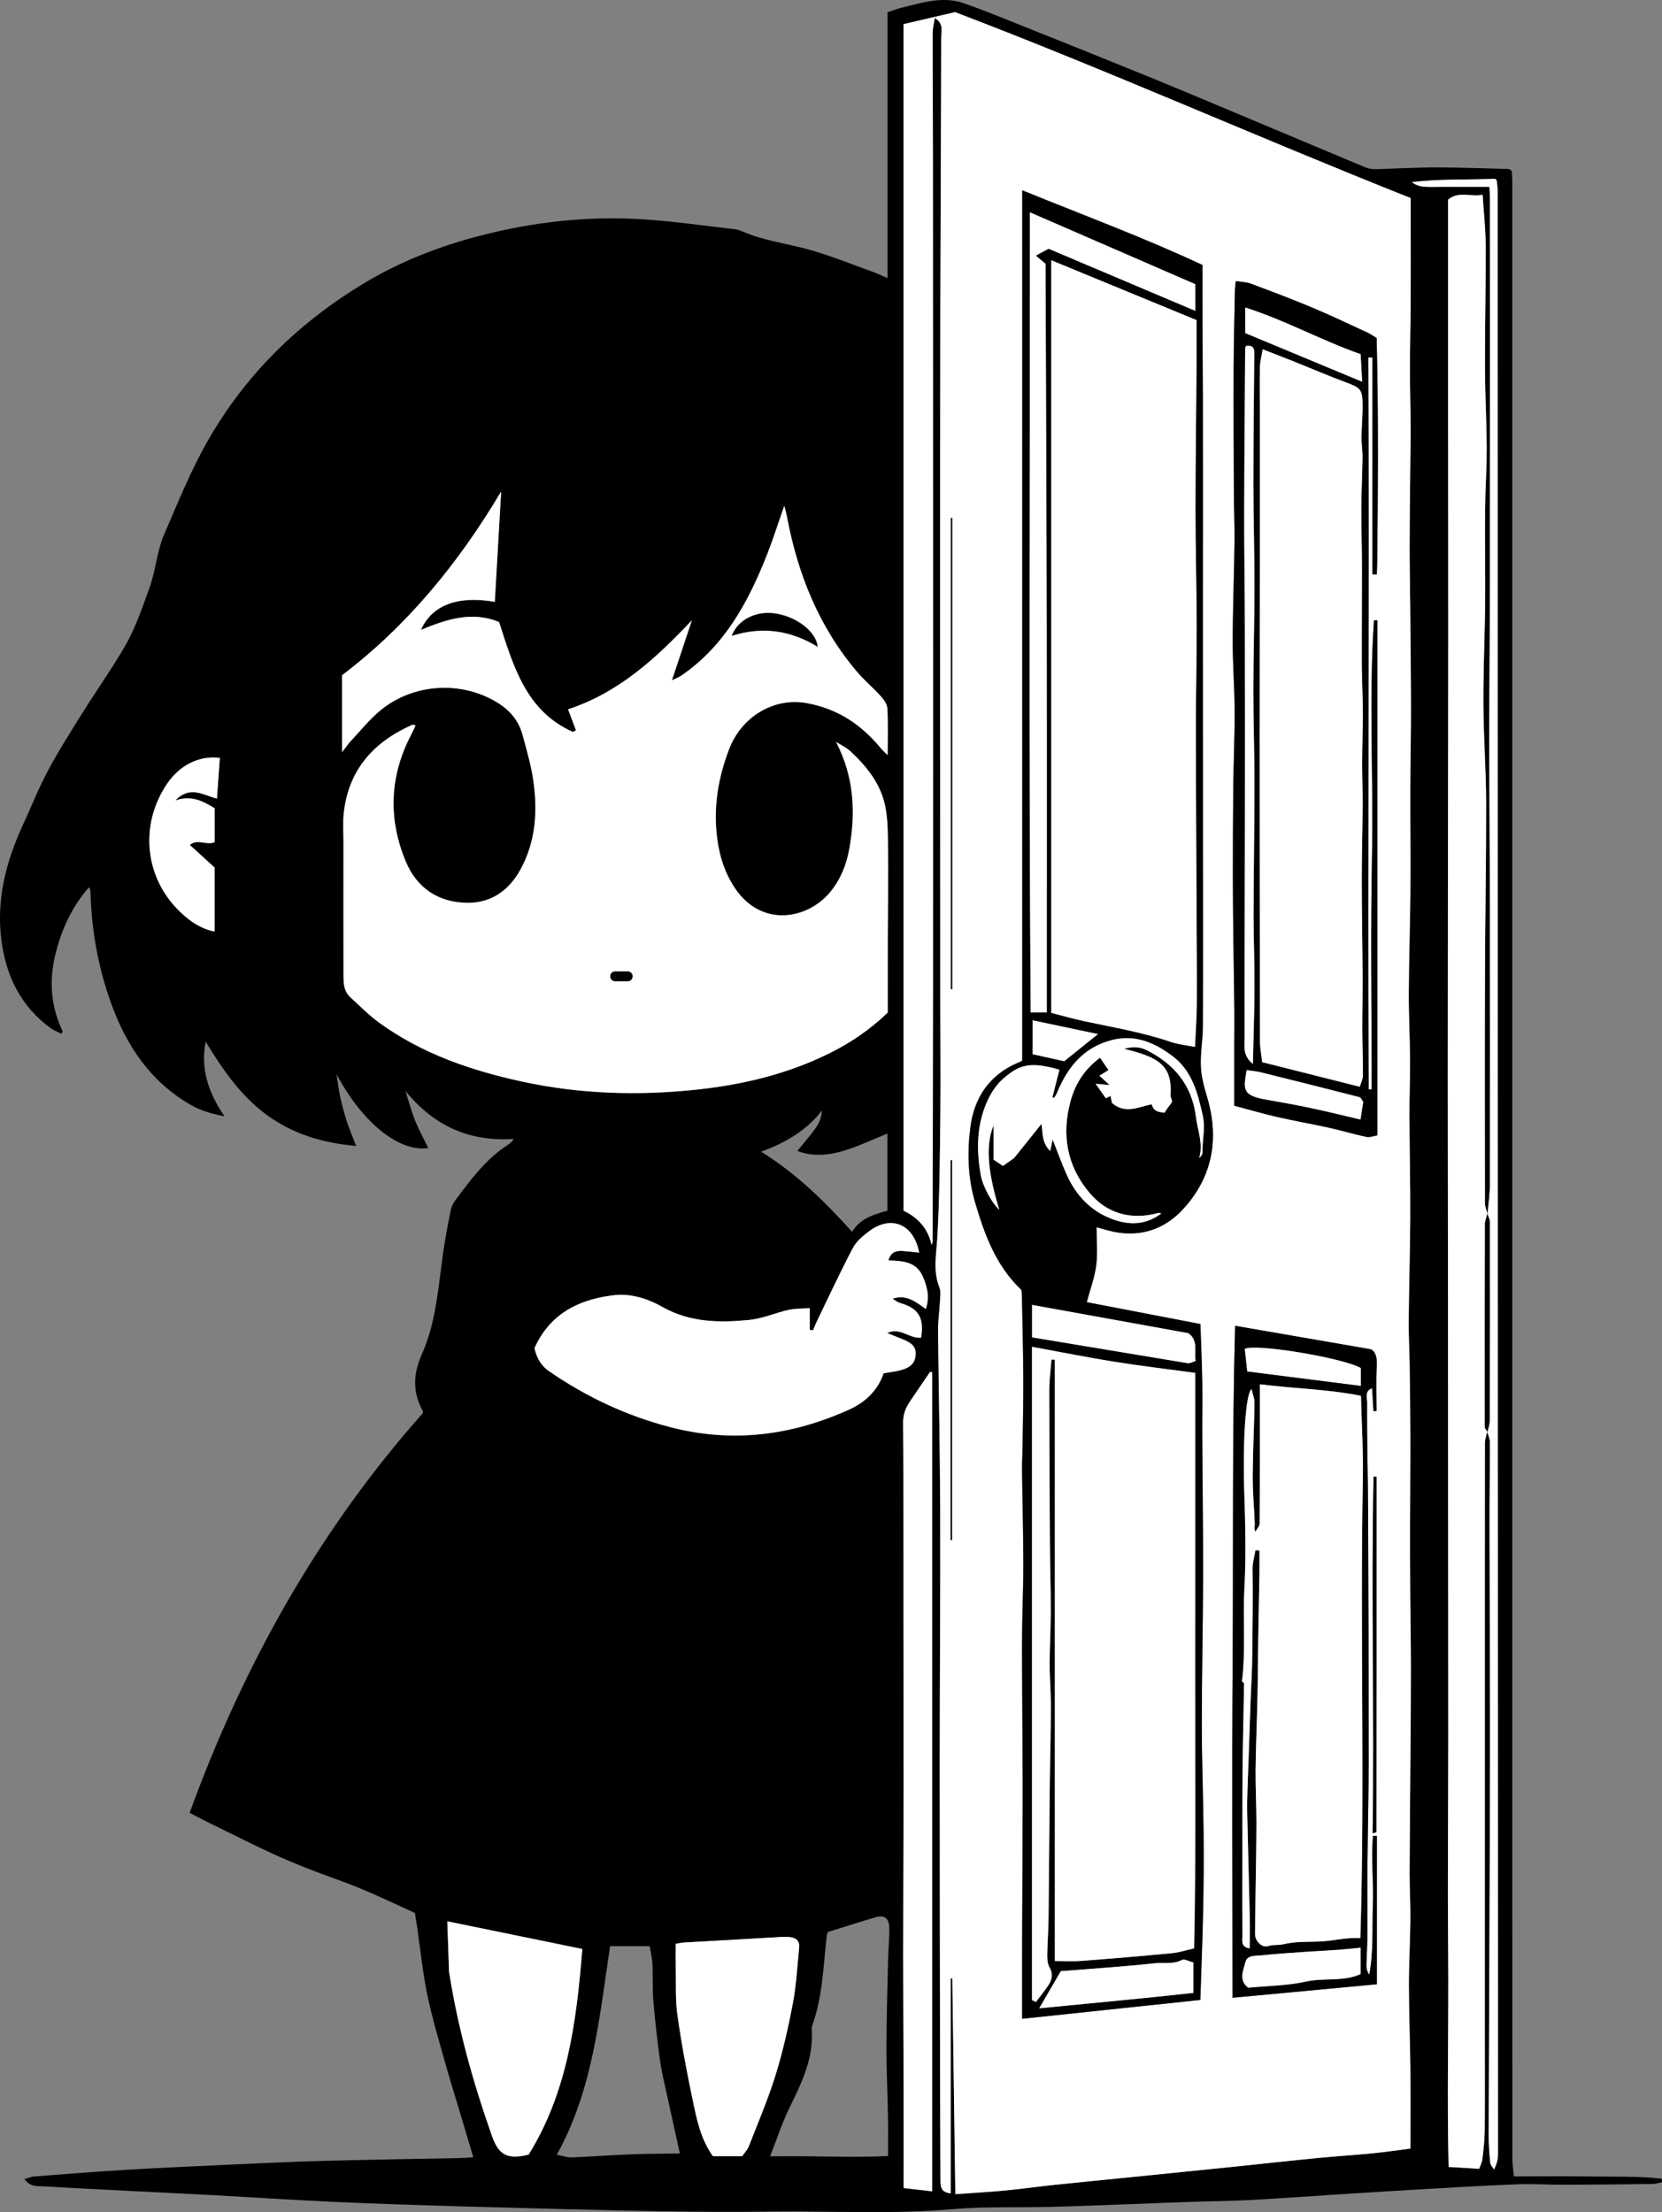 <?xml version="1.0" encoding="utf-8"?>
<!-- Generator: Adobe Illustrator 16.0.3, SVG Export Plug-In . SVG Version: 6.00 Build 0)  -->
<!DOCTYPE svg PUBLIC "-//W3C//DTD SVG 1.1//EN" "http://www.w3.org/Graphics/SVG/1.1/DTD/svg11.dtd">
<svg version="1.1" id="レイヤー_1" xmlns="http://www.w3.org/2000/svg" xmlns:xlink="http://www.w3.org/1999/xlink" x="0px"
	 y="0px" width="503.832px" height="670.736px" viewBox="0 0 503.832 670.736" enable-background="new 0 0 503.832 670.736"
	 xml:space="preserve">
<rect x="0" y="0" width="503.832" height="670.736" fill="#808080" stroke="none"/>
<path d="M458.918,659.904c8.15,0,15.613-0.09,23.074,0.025c7.254,0.111,14.537-0.147,21.758,0.659
	c0.027,0.366,0.054,0.734,0.081,1.104c-0.956,0.179-1.911,0.503-2.869,0.515c-8.944,0.112-17.889,0.204-26.834,0.23
	c-4.729,0.015-9.473-0.313-14.195-0.133c-9.415,0.354-18.82,0.932-28.229,1.465c-8.07,0.458-16.138,0.97-24.205,1.482
	c-9.421,0.599-18.837,1.301-28.263,1.808c-6.151,0.329-12.318,0.369-18.479,0.578c-6.393,0.217-12.784,0.487-19.177,0.721
	c-7.529,0.273-15.058,0.593-22.591,0.781c-10.128,0.253-20.311-0.164-30.379,0.713c-18.287,1.594-36.564,0.499-54.842,0.722
	c-11.603,0.144-23.212,0.088-34.813-0.129c-19.095-0.354-38.187-0.867-57.277-1.4c-13.223-0.371-26.446-0.788-39.661-1.379
	c-12.219-0.545-24.426-1.361-36.639-2.028c-8.083-0.44-16.168-0.824-24.252-1.237c-9.329-0.478-18.66-0.918-27.983-1.478
	c-1.866-0.112-4.021,0.218-5.749-2.199c1.18-0.335,2.025-0.73,2.896-0.798c8.935-0.688,17.869-1.404,26.813-1.943
	c10.072-0.605,20.153-1.077,30.233-1.538c10.18-0.466,20.36-0.955,30.544-1.237c13.731-0.383,27.468-0.569,41.202-0.854
	c1.323-0.027,2.644-0.146,4.4-0.242c-1.332-4.48-2.524-8.515-3.728-12.543c-1.567-5.246-3.226-10.468-4.698-15.741
	c-1.941-6.956-4.038-13.89-5.515-20.947c-1.376-6.576-2.027-13.307-3.003-19.968c-0.268-1.825-0.561-3.646-0.752-4.883
	c-5.894-2.666-11.165-5.204-16.561-7.442c-4.947-2.055-10.054-3.719-15.043-5.678c-4.053-1.591-8.091-3.242-12.035-5.084
	c-6.208-2.897-12.336-5.973-18.488-8.99c-1.893-0.93-3.756-1.92-6.175-3.159c16.292-44.75,39.036-85.515,70.703-121.202
	c0-0.169,0.092-0.466-0.013-0.654c-3.16-5.668-2.94-11.271-0.306-17.152c4.353-9.72,4.971-20.291,6.448-30.659
	c0.615-4.317,1.438-8.608,2.281-12.892c0.209-1.063,0.693-2.164,1.338-3.036c4.606-6.235,9.222-12.479,15.835-16.835
	c0.71-0.469,1.387-0.986,1.966-1.9c-13.619,0.871-24.275-4.037-32.831-14.575c0.958,2.988,1.758,6.042,2.919,8.95
	c1.146,2.871,2.659,5.599,4.007,8.384c-9.011,1.29-20.115-7.879-27.817-22.432c0.362,2.283,0.62,4.59,1.113,6.845
	c0.559,2.561,1.229,5.104,2.035,7.597c0.761,2.354,1.76,4.631,2.814,7.352c-10.257-0.901-19.366-3.663-27.369-9.608
	c-7.844-5.828-13.199-13.747-18.261-21.998c-1.658,8.441,0.989,15.672,5.702,22.617c-3.672-0.709-7.137-1.666-10.354-3.534
	c-12.217-7.092-19.483-18.049-24.106-30.994c-3.852-10.782-5.85-21.944-6.15-33.4c-0.012-0.461-0.087-0.919-0.493-1.508
	c-5.251,6.01-8.428,13.09-10.247,20.717c-1.871,7.847-1.228,15.632,2.342,23.07c-0.172,0.197-0.345,0.396-0.517,0.593
	c-1.09-0.57-2.274-1.015-3.254-1.733C6.489,305.226,1.986,296.296,0.505,285.7c-1.757-12.574,1.218-24.312,6.468-35.633
	c2.51-5.412,4.681-11.002,7.488-16.253c3.233-6.048,6.918-11.859,10.555-17.683c4.232-6.774,8.87-13.309,12.872-20.214
	c3.17-5.47,5.171-11.504,7.353-17.475c1.988-5.439,2.27-11.229,4.565-16.507c4.065-9.349,7.801-18.768,12.87-27.738
	c11.625-20.578,27.842-36.377,47.817-48.396c11.009-6.625,22.978-11.241,35.542-14.461c16.112-4.129,32.388-5.885,48.92-4.84
	c9.299,0.588,18.549,1.958,27.818,3.003c0.733,0.083,1.477,0.313,2.156,0.611c6.559,2.88,13.672,3.699,20.48,5.618
	c6.705,1.89,13.19,4.558,19.761,6.913c1.141,0.409,2.229,0.969,3.867,1.69c0-27.134,0-53.775,0-80.614
	c1.72-0.561,3.091-1.108,4.513-1.447c3.38-0.804,6.755-1.813,10.188-2.151c2.627-0.26,5.52-0.139,7.984,0.71
	c6.765,2.327,13.378,5.089,20.025,7.746c11.965,4.78,23.926,9.569,35.854,14.435c9.044,3.688,18.044,7.479,27.051,11.255
	c13.021,5.458,26.027,10.952,39.059,16.396c0.88,0.367,1.878,0.629,2.822,0.629c2.567,0,5.14-0.188,7.711-0.26
	c4.188-0.118,8.382-0.319,12.57-0.276c6.842,0.07,13.681,0.305,20.521,0.49c0.216,0.006,0.425,0.238,0.949,0.553
	c0.051,1.008,0.168,2.218,0.168,3.428c0.005,173.677,0.001,347.354-0.001,521.028c0,26.126-0.001,52.251,0.024,78.376
	C458.482,656.203,458.735,657.776,458.918,659.904z M450.95,368.118c-0.277-1.091-0.795-2.182-0.797-3.271
	c-0.036-23.211-0.065-46.422,0.011-69.633c0.056-17.338,0.39-34.675,0.351-52.013c-0.021-9.5-0.737-18.999-0.815-28.5
	c-0.073-9.03,0.248-18.063,0.444-27.097c0.319-14.495-0.335-28.985,0.369-43.498c0.527-10.854-0.323-21.77-0.353-32.656
	c-0.031-12.347,0.275-24.692,0.222-37.038c-0.021-5.099-0.603-10.192-0.934-15.354c-3.752,0.696-7.296-1.21-10.468,1.486
	c0,21.989-0.009,44.035,0.003,66.081c0.009,21.971,0.056,43.939,0.049,65.91c-0.008,22.181-0.066,44.358-0.09,66.538
	c-0.025,22.371-0.052,44.744-0.051,67.116c0.004,22.164,0.04,44.326,0.059,66.489c0.017,22.354,0.022,44.706,0.039,67.06
	c0.015,22.132,0.054,44.265,0.048,66.396c-0.005,21.788-0.23,43.577-0.031,65.361c0.201,21.932-0.397,43.871,0.136,65.537
	c3.43,0.209,6.197,0.378,9.271,0.564c0.321-0.95,0.853-1.945,0.975-2.989c0.335-2.866,0.676-5.752,0.697-8.632
	c0.082-9.563,0.023-19.123,0.024-28.686c0.002-34.554,0.006-69.104,0.007-103.656c0.002-25.344-0.011-50.688,0.027-76.029
	c0.004-1.193,0.457-2.387,0.701-3.579c0.286,1.11,0.817,2.219,0.82,3.33c0.016,8.244-0.128,16.49-0.117,24.734
	c0.028,24.842,0.189,49.683,0.144,74.522c-0.071,36.938-0.286,73.872-0.403,110.812c-0.009,2.78,0.203,5.568,0.474,8.34
	c0.069,0.713,0.749,1.364,1.149,2.044c0.896-1.774,1.206-3.236,1.206-4.698c-0.021-198.471-0.064-396.938-0.118-595.41
	c0-0.99-0.176-1.979-0.285-2.971c-0.013-0.106-0.133-0.21-0.219-0.298c-0.085-0.087-0.191-0.15-0.288-0.221
	c-8.392,0.381-16.818-0.044-25.256,1.041c1.186,0.792,2.412,1.251,3.668,1.353c1.862,0.15,3.748,0.048,5.623,0.049
	c4.703,0.002,9.403,0.002,14.273,0.002c0.074,1.603,0.168,2.698,0.17,3.795c0.014,13.697,0.02,27.396,0.015,41.097
	c-0.01,26.775-0.004,53.551-0.046,80.326c-0.022,14.037-0.19,28.072-0.187,42.107c0.007,16.947,0.166,33.895,0.192,50.84
	c0.044,28.032,0.058,56.064,0.014,84.097C451.669,361.986,451.203,365.051,450.95,368.118z M273.898,7.323
	c0,119.945,0,239.746,0,359.763c4.465,2.145,7.438,5.485,8.518,10.367c0.209-0.453,0.291-0.799,0.291-1.145
	c0.05-26.879,0.121-53.76,0.132-80.64c0.021-51.508,0.007-103.016,0.002-154.522c-0.002-31.004-0.007-62.009-0.028-93.014
	c-0.011-12.753-0.09-25.506-0.082-38.259c0-1.34,0.383-2.681,0.648-4.416c2.839,1.779,1.951,3.992,1.948,5.786
	c-0.043,27.737-0.209,55.477-0.267,83.215c-0.065,31.5-0.067,63-0.067,94.501c0.001,38.355,0.03,76.713,0.053,115.069
	c0.007,11.378,0.142,22.758,0.017,34.135c-0.137,12.372-0.219,24.758-0.914,37.104c-0.287,5.095-1.373,10.037,0.625,15.034
	c0.521,1.306,0.238,2.972,0.164,4.466c-0.139,2.867-0.592,5.729-0.564,8.59c0.174,18.125,0.591,36.247,0.646,54.371
	c0.08,25.248-0.133,50.498-0.14,75.747c-0.008,32.256,0.062,64.513,0.106,96.77c0.017,10.13,0.068,20.258,0.111,30.386
	c0.01,1.976-0.173,4.095,3.12,4.427c0-21.849,0-43.525,0-65.204c0.157,0.002,0.314,0.003,0.472,0.005
	c0.307,21.639,0.61,43.275,0.924,65.439c5.25-0.379,10.132-0.646,14.99-1.107c5.096-0.484,10.166-1.206,15.258-1.742
	c7.757-0.815,15.521-1.559,23.279-2.342c10.415-1.051,20.829-2.099,31.242-3.169c8.308-0.854,16.604-1.784,24.914-2.596
	c5.581-0.545,11.185-0.888,16.765-1.433c3.68-0.355,7.339-0.914,11.496-1.443c0-8.378,0.063-16.442-0.018-24.504
	c-0.084-8.287-0.425-16.57-0.437-24.855c-0.009-6.758,0.385-13.516,0.448-20.274c0.046-4.647-0.258-9.3-0.239-13.946
	c0.05-12.741,0.19-25.48,0.28-38.222c0.06-8.072,0.129-16.146,0.118-24.222c-0.009-6.884-0.142-13.768-0.188-20.651
	c-0.048-6.921-0.085-13.841-0.075-20.761c0.012-9.325,0.111-18.649,0.1-27.978c-0.01-7.404-0.112-14.81-0.217-22.213
	c-0.063-4.471-0.331-8.94-0.291-13.409c0.096-10.428,0.427-20.853,0.466-31.278c0.039-10.371-0.205-20.74-0.242-31.112
	c-0.021-5.553,0.228-11.104,0.188-16.655c-0.049-6.818-0.419-13.637-0.386-20.452c0.05-10.207,0.409-20.412,0.488-30.619
	c0.079-10.484-0.059-20.969-0.03-31.454c0.021-7.954,0.217-15.909,0.209-23.861c-0.012-10.267-0.141-20.529-0.229-30.796
	c-0.054-6.215-0.182-12.431-0.18-18.646c0.002-7.315,0.104-14.63,0.171-21.946c0.044-4.813,0.151-9.625,0.132-14.437
	c-0.021-5.757-0.22-11.515-0.214-17.271c0.006-6.686,0.185-13.371,0.221-20.057c0.041-7.7,0.009-15.401,0.008-23.104
	c0-2.938,0-5.878,0-8.685c-46.723-18.576-92.355-38.944-138.106-56.379C283.871,5,279.165,6.097,273.898,7.323z M125.973,219.964
	c-0.502-0.117-0.777-0.282-0.945-0.208c-11.672,5.167-19.309,13.545-20.792,26.622c-0.333,2.937-0.108,5.938-0.11,8.909
	c-0.006,13.497-0.016,26.994,0.012,40.491c0.005,2.387,0.099,4.82,2.057,6.597c2.867,2.601,5.588,5.409,8.704,7.674
	c12.985,9.446,27.855,14.531,43.345,17.893c17.476,3.792,35.168,4.337,52.923,2.446c14.122-1.504,27.803-4.776,40.579-11.177
	c6.268-3.14,12.035-7.046,17.37-12.188c0-7.429-0.017-14.913,0.004-22.396c0.026-9.361,0.207-18.728,0.073-28.086
	c-0.065-4.58-0.024-9.337-1.227-13.685c-1.648-5.971-5.613-10.839-10.169-15.055c-1.249-1.156-2.88-1.898-4.336-2.83
	c5.476,10.59,6.004,21.377,4,32.479c-0.854,4.738-2.604,9.145-5.676,12.913c-6.876,8.44-20.863,11.029-28.98-1.043
	c-3.007-4.472-4.61-9.405-5.337-14.662c-1.312-9.489,0.123-18.509,3.561-27.521c3.703-9.708,13.437-15.792,23.594-13.94
	c9.353,1.704,16.596,6.569,22.492,13.78c0.47,0.575,1.051,1.061,1.978,1.979c0-5.147,0.147-9.647-0.094-14.125
	c-0.068-1.287-1.059-2.698-1.982-3.729c-2.25-2.501-4.875-4.67-7.059-7.223c-11.693-13.672-18.119-29.762-21.408-47.258
	c-0.15-0.801-0.385-1.584-0.798-3.261c-1.932,5.518-3.411,10.229-5.22,14.813c-5.668,14.355-12.832,27.695-26.037,36.721
	c-0.637,0.437-1.395,0.695-2.811,1.383c2.185-6.555,4.123-12.371,6.061-18.188c-10.782,11.41-22.039,21.896-37.529,26.986
	c0.906,2.411,1.65,4.395,2.394,6.376c-0.31,0.164-0.621,0.326-0.93,0.489c-14.228-6.313-18.045-19.931-22.38-33.317
	c-8.157-3.383-15.816-0.89-23.685,2.369c3.349-7.62,11.333-10.449,22.381-8.509c0.633-11.006,1.268-22.041,1.923-33.433
	c-12.938,21.783-28.638,40.865-48.209,55.681c0,7.968,0,15.231,0,23.34c1.205-1.573,1.795-2.497,2.535-3.281
	c3.073-3.254,5.887-6.847,9.35-9.623c10.042-8.053,24.375-8.75,35.146-2.17c3.796,2.317,6.51,5.498,7.667,9.789
	c1.264,4.689,2.656,9.396,3.317,14.187c1.266,9.187,0.668,18.234-3.907,26.621c-3.444,6.313-8.766,10.155-15.95,10.157
	c-8.798,0.001-15.467-4.398-18.849-12.491c-5.454-13.051-4.929-26.076,1.733-38.708
	C125.186,221.723,125.551,220.861,125.973,219.964z M162.025,408.792c0.767,3.277,2.112,5.389,4.588,7.088
	c11.225,7.711,23.28,13.369,36.521,16.823c18.869,4.924,36.879,2.578,54.343-5.34c4.781-2.167,8.61-5.715,10.379-10.972
	c1.713-0.301,3.457-0.481,5.133-0.927c3.117-0.823,4.416-2.249,4.582-4.708c0.148-2.239-0.898-3.475-3.994-4.707
	c-1.543-0.612-3.081-1.236-4.622-1.855c3.921-1.919,6.748,1.813,10.282,1.385c0.97-6.098-0.791-8.881-6.452-10.533
	c-0.796-0.23-1.481-0.825-2.22-1.254c4.203-1.437,7.004,0.916,10.101,3.104c1.229-3.676,0.405-6.861-0.972-9.955
	c-1.978-4.444-6.209-4.631-10.392-4.776c0.746-2.597,2.384-2.965,4.229-2.858c1.682,0.097,3.357,0.317,5.111,0.493
	c-1.648-8.685-8.498-11.512-15.229-6.435c-1.859,1.402-3.828,3.064-4.879,5.063c-3.825,7.278-7.288,14.75-10.874,22.153
	c-0.442,0.913-0.807,1.865-1.207,2.799c-0.322-0.055-0.645-0.109-0.967-0.165c0-2.089,0-4.179,0-6.571
	c-2.496,0.183-4.519,0.086-6.421,0.519c-3.995,0.907-7.871,2.655-11.895,3.052c-8.995,0.885-17.943,0.802-26.25-3.874
	c-4.708-2.649-9.765-4.295-15.394-3.551C174.957,394.185,166.58,398.615,162.025,408.792z M282.585,416.014
	c-0.228,0.008-0.454,0.017-0.681,0.023c-1.961,2.887-3.905,5.783-5.887,8.656c-1.375,1.994-2.266,4.065-2.242,6.602
	c0.102,10.846,0.08,21.691,0.09,32.54c0.011,10.356-0.002,20.718,0.007,31.074c0.013,15.74,0.062,31.482,0.045,47.226
	c-0.017,16.985-0.119,33.977-0.122,50.965c-0.002,13.615,0.104,27.229,0.135,40.845c0.022,9.724,0.004,19.443,0.004,29.506
	c2.928,0.331,5.57,0.629,8.651,0.979C282.585,581.278,282.585,498.646,282.585,416.014z M135.597,582.565
	c0.19,5.479,0.361,10.415,0.536,15.35c0.004,0.123,0.052,0.244,0.071,0.368c2.676,16.917,7.283,33.329,12.969,49.456
	c2.033,5.768,4.767,7.123,11.08,5.56c11.761-18.975,14.503-40.287,16.274-62.34C162.688,588.12,149.457,585.406,135.597,582.565z
	 M224.972,653.784c0.761-1.092,1.609-1.924,2.002-2.934c2.795-7.189,5.849-14.308,8.13-21.66c2.21-7.126,3.867-14.456,5.255-21.794
	c1.058-5.589,1.339-11.327,1.909-17.005c0.185-1.832-0.901-2.785-2.609-3.009c-0.982-0.129-1.995-0.113-2.988-0.061
	c-9.711,0.537-19.422,1.089-29.131,1.66c-0.949,0.057-1.888,0.271-2.688,0.388c0,2.562-0.042,4.786,0.008,7.012
	c0.109,4.86-0.169,9.782,0.499,14.569c1.183,8.495,2.78,16.944,4.535,25.347c1.262,6.044,2.43,12.2,6.223,17.484
	C218.935,653.784,221.792,653.784,224.972,653.784z M251,585.803c-0.173,0.429-0.322,0.648-0.35,0.886
	c-1.067,9.243-1.215,18.634-4.438,27.532c-0.163,0.45-0.135,0.993-0.107,1.485c0.487,8.603-3.132,15.957-6.782,23.394
	c-2.22,4.521-3.77,9.37-5.881,14.729c12.404-0.229,23.906,0.438,35.765-0.081c0-4.354,0.059-8.208-0.014-12.058
	c-0.127-6.974-0.483-13.946-0.469-20.918c0.02-8.845,0.293-17.689,0.498-26.534c0.074-3.241,0.434-6.481,0.362-9.719
	c-0.063-2.899-1.5-3.953-4.123-3.188C260.577,582.755,255.734,584.33,251,585.803z M206.105,652.951
	c-1.402-6.342-2.653-11.92-3.862-17.509c-0.763-3.531-1.653-7.05-2.147-10.621c-0.836-6.03-1.528-12.091-2.038-18.158
	c-0.312-3.726-0.089-7.491-0.272-11.231c-0.088-1.799-0.558-3.578-0.849-5.338c-2.453,0-4.439,0-6.426,0c-1.938,0-3.874,0-5.548,0
	c-3.334,21.913-5.212,43.479-16.173,63.247c1.708,0.313,3.14,0.848,4.551,0.796c5.935-0.22,11.86-0.691,17.794-0.922
	C196.087,653.02,201.048,653.032,206.105,652.951z M66.645,229.81c-6.295-0.8-12.216,2.215-16.068,7.949
	c-8.4,12.501-6.722,28.59,4.216,38.908c2.843,2.684,6.075,4.946,10.258,5.792c0-6.365,0-12.333,0-19.417
	c-2.106-1.918-4.743-4.317-7.51-6.838c2.332-2.008,4.944,0.205,7.537-0.848c0-3.359,0-6.778,0-10.269
	c-3.49-2.143-6.944-4.054-11.955-2.376c4.437-4.608,8.392-1.692,12.628-0.567C66.059,237.91,66.343,233.982,66.645,229.81z
	 M269.009,343.711c-4.726,1.895-8.975,3.984-13.454,5.281c-4.455,1.288-9.144,1.799-13.855-0.018
	c6.77-8.121,6.978-8.452,7.476-12.253c-4.842,6.211-11.034,9.737-18.437,12.491c10.776,6.681,19.229,15.061,27.569,24.294
	c2.504-4.136,6.62-5.276,10.703-6.404C269.009,359.17,269.009,351.584,269.009,343.711z"/>
<path fill="#FFFFFF" d="M273.898,7.323c5.267-1.227,9.973-2.322,15.635-3.643c45.751,17.436,91.386,37.803,138.106,56.379
	c0,2.807,0,5.745,0,8.686c0.001,7.7,0.033,15.401-0.008,23.103c-0.036,6.687-0.215,13.372-0.221,20.057
	c-0.006,5.757,0.189,11.515,0.214,17.271c0.02,4.813-0.088,9.625-0.132,14.438c-0.064,7.315-0.169,14.632-0.171,21.946
	c-0.002,6.215,0.126,12.431,0.18,18.646c0.088,10.266,0.217,20.528,0.228,30.795c0.009,7.954-0.188,15.907-0.21,23.861
	c-0.024,10.484,0.111,20.971,0.032,31.454c-0.079,10.207-0.438,20.412-0.488,30.619c-0.033,6.815,0.337,13.634,0.386,20.452
	c0.04,5.551-0.206,11.104-0.188,16.655c0.037,10.372,0.281,20.742,0.242,31.112c-0.039,10.428-0.37,20.853-0.466,31.278
	c-0.04,4.469,0.229,8.938,0.291,13.408c0.104,7.404,0.207,14.81,0.217,22.214c0.014,9.326-0.088,18.649-0.1,27.978
	c-0.011,6.92,0.027,13.84,0.074,20.761c0.05,6.886,0.183,13.77,0.189,20.651c0.011,8.074-0.061,16.147-0.118,24.222
	c-0.09,12.739-0.23,25.479-0.281,38.222c-0.018,4.646,0.286,9.299,0.24,13.947c-0.063,6.76-0.457,13.518-0.449,20.273
	c0.013,8.285,0.354,16.568,0.438,24.855c0.081,8.062,0.018,16.126,0.018,24.504c-4.157,0.529-7.816,1.088-11.496,1.443
	c-5.582,0.545-11.184,0.888-16.765,1.433c-8.31,0.812-16.608,1.741-24.914,2.596c-10.413,1.07-20.827,2.118-31.242,3.169
	c-7.76,0.783-15.522,1.524-23.279,2.342c-5.092,0.536-10.162,1.258-15.258,1.742c-4.858,0.463-9.739,0.729-14.989,1.107
	c-0.313-22.164-0.618-43.803-0.924-65.439c-0.156-0.002-0.313-0.003-0.473-0.005c0,21.679,0,43.356,0,65.204
	c-3.293-0.332-3.109-2.451-3.119-4.427c-0.045-10.128-0.098-20.257-0.111-30.385c-0.047-32.258-0.115-64.515-0.107-96.771
	c0.006-25.249,0.219-50.499,0.139-75.747c-0.056-18.124-0.473-36.246-0.646-54.371c-0.026-2.859,0.428-5.724,0.565-8.59
	c0.072-1.494,0.356-3.16-0.164-4.467c-1.998-4.996-0.912-9.938-0.625-15.033c0.694-12.349,0.776-24.732,0.914-37.104
	c0.125-11.376-0.011-22.756-0.018-34.134c-0.021-38.356-0.052-76.715-0.053-115.07c0-31.501,0.002-63.001,0.066-94.501
	c0.059-27.739,0.225-55.478,0.268-83.215c0.003-1.794,0.891-4.006-1.948-5.786c-0.267,1.735-0.647,3.075-0.647,4.416
	c-0.01,12.753,0.07,25.506,0.082,38.259c0.021,31.005,0.025,62.01,0.027,93.014c0.006,51.508,0.02,103.016-0.002,154.522
	c-0.011,26.88-0.082,53.761-0.132,80.64c0,0.347-0.082,0.689-0.291,1.145c-1.079-4.881-4.054-8.225-8.519-10.367
	C273.898,247.07,273.898,127.269,273.898,7.323z M309.639,391.135c0.045,0.506,0.141,1.12,0.15,1.736
	c0.155,8.285,0.376,16.569,0.423,24.855c0.039,6.794-0.124,13.591-0.214,20.387c-0.036,2.675-0.194,5.353-0.163,8.024
	c0.108,9.335,0.367,18.669,0.391,28.004c0.02,6.686-0.311,13.372-0.369,20.058c-0.063,6.831,0.004,13.664,0.028,20.495
	c0.041,10.328,0.146,20.657,0.136,30.985c-0.013,13.585-0.117,27.171-0.158,40.756c-0.025,8.438-0.005,16.878-0.005,25.676
	c18.271-1.932,36.11-3.816,54.014-5.711c0.3-9.231,0.674-18.23,0.856-27.233c0.161-7.853,0.206-15.709,0.13-23.563
	c-0.107-10.89-0.536-21.778-0.54-32.666c-0.006-14.874,0.354-29.748,0.389-44.623c0.03-14.019-0.175-28.038-0.248-42.057
	c-0.031-5.785,0.089-11.572-0.003-17.356c-0.091-5.759-0.36-11.515-0.558-17.44c-11.693-2.249-22.996-4.424-34.454-6.629
	c1.031-3.871,2.382-7.447,2.858-11.14c0.484-3.729,0.107-7.572,0.107-11.584c1.139,0.316,2.291,0.646,3.446,0.957
	c8.979,2.434,16.896,0.06,22.938-6.6c8.791-9.687,10.883-21.187,7.143-33.771c-0.901-3.04-1.771-6.195-1.908-9.33
	c-0.179-4.035,0.598-8.103,0.611-12.156c0.073-19.146,0.028-38.292,0.023-57.438c-0.006-23.009-0.017-46.019-0.021-69.025
	c0-11.743,0.021-23.486,0.021-35.229c0.002-9.796,0.003-19.592-0.021-29.389c-0.019-7.268-0.093-14.533-0.115-21.801
	c-0.021-5.79-0.004-11.58-0.004-17.988c-17.517-8.184-35.805-14.992-54.633-22.63c0,88.444,0,176.053,0,263.864
	c0.081-0.058-0.108,0.111-0.33,0.226c-0.328,0.17-0.681,0.302-1.021,0.448c-8.682,3.736-13.264,10.647-14.395,19.718
	c-0.938,7.517-0.742,15.104,1.42,22.483C298.432,374.247,301.873,383.749,309.639,391.135z M417.55,344.248
	c0-52.328,0-104.239,0-156.148c-0.343-0.003-0.685-0.006-1.025-0.01c-1.621,23.688-0.123,47.432-0.599,71.141
	c-0.475,23.689-0.104,47.396-0.104,71.097c-0.311,0-0.616-0.001-0.925-0.001c-0.311-73.978,0.228-147.953-0.104-221.929
	c0.423-0.001,0.846-0.003,1.268-0.004c0,21.925,0,43.85,0,65.773c0.44,0.005,0.882,0.012,1.319,0.017
	c0.045-1.654,0.117-3.309,0.131-4.962c0.081-9.623,0.187-19.248,0.208-28.871c0.021-7.661-0.041-15.323-0.113-22.984
	c-0.051-5.026-0.187-10.052-0.276-14.881c-1.268-0.753-1.973-1.263-2.75-1.62c-5.592-2.566-11.144-5.232-16.813-7.611
	c-6.128-2.569-12.354-4.911-18.579-7.237c-1.348-0.503-2.878-0.52-4.562-0.8c-0.134,1.407-0.251,2.131-0.264,2.854
	c-0.143,7.734-0.348,15.469-0.375,23.201c-0.048,12.593,0.005,25.188,0.055,37.781c0.021,5.136,0.261,10.272,0.198,15.407
	c-0.121,9.946-0.523,19.894-0.544,29.839c-0.017,7.102,0.561,14.202,0.587,21.306c0.025,7.723-0.335,15.444-0.42,23.168
	c-0.104,9.217-0.12,18.437-0.12,27.653c0,6.086,0.081,12.171,0.152,18.257c0.09,7.363,0.225,14.728,0.303,22.09
	c0.035,3.325-0.026,6.651-0.029,9.979c-0.007,6.124-0.002,12.248-0.002,18.514c4.712,1.245,8.852,2.464,13.05,3.421
	c5.322,1.214,10.708,2.153,16.039,3.334c3.66,0.811,7.253,1.928,10.922,2.688C415.267,344.929,416.513,344.407,417.55,344.248z
	 M417.405,601.649c0-15.214,0-30.1,0-44.985c-0.394-0.007-0.782-0.014-1.173-0.021c-0.633,6.896,0.218,13.845-0.038,20.753
	c-0.265,7.113,0.241,14.274-1.105,21.364c-0.639-0.914-0.896-1.839-0.878-2.758c0.063-3.076,0.305-6.149,0.324-9.226
	c0.046-7.021-0.053-14.046,0.004-21.066c0.086-10.586,0.364-21.17,0.367-31.757c0.008-25.385-0.063-50.771-0.174-76.152
	c-0.05-10.816-0.382-21.633-0.307-32.447c0.01-1.293-0.881-3.697,1.538-4.422c0.137,2.401,0.269,4.673,0.396,6.945
	c0.308-0.021,0.613-0.04,0.923-0.062c0-4.539-0.181-9.088,0.073-13.611c0.134-2.393-0.206-4.221-1.726-5.078
	c-13.99-2.42-27.288-4.721-41.215-7.13c-0.911,33.865-0.517,67.432-0.747,100.982c-0.232,34.131-0.052,68.266-0.052,102.764
	C388.266,604.375,402.651,603.029,417.405,601.649z M417.28,447.764c-0.291-0.011-0.584-0.021-0.876-0.032
	c-0.753,35.982,0.278,71.979-0.292,108.114c0.514-0.148,1.128-0.243,1.128-0.339C417.281,519.594,417.28,483.678,417.28,447.764z
	 M288.668,157.056c-0.135,0-0.27,0-0.402,0c0,47.623,0,95.246,0,142.867c0.135,0,0.27,0,0.402,0
	C288.668,252.302,288.668,204.679,288.668,157.056z M288.176,466.985c0.147-0.001,0.297-0.001,0.443-0.002
	c0-38.396,0-76.795,0-115.191c-0.146,0-0.296,0-0.443,0.001C288.176,390.189,288.176,428.587,288.176,466.985z"/>
<path fill="#FFFFFF" d="M125.973,219.964c-0.421,0.896-0.787,1.76-1.223,2.584c-6.662,12.633-7.187,25.658-1.733,38.708
	c3.382,8.094,10.051,12.494,18.849,12.492c7.184-0.001,12.505-3.846,15.95-10.158c4.575-8.386,5.173-17.436,3.907-26.62
	c-0.661-4.791-2.053-9.496-3.317-14.187c-1.157-4.291-3.87-7.471-7.667-9.789c-10.771-6.579-25.104-5.883-35.146,2.17
	c-3.463,2.776-6.277,6.367-9.35,9.623c-0.739,0.783-1.33,1.708-2.535,3.28c0-8.106,0-15.373,0-23.339
	c19.572-14.814,35.271-33.896,48.209-55.682c-0.655,11.393-1.29,22.428-1.923,33.434c-11.048-1.94-19.032,0.889-22.381,8.508
	c7.869-3.258,15.528-5.752,23.685-2.368c4.335,13.387,8.153,27.004,22.38,33.317c0.31-0.163,0.621-0.327,0.93-0.49
	c-0.744-1.981-1.488-3.964-2.394-6.376c15.49-5.089,26.747-15.575,37.529-26.985c-1.938,5.815-3.876,11.634-6.061,18.188
	c1.416-0.688,2.174-0.946,2.811-1.383c13.205-9.024,20.368-22.363,26.037-36.722c1.809-4.583,3.288-9.295,5.22-14.813
	c0.413,1.677,0.647,2.459,0.798,3.261c3.289,17.496,9.715,33.586,21.408,47.258c2.183,2.553,4.808,4.722,7.058,7.223
	c0.926,1.029,1.913,2.442,1.983,3.729c0.241,4.479,0.094,8.979,0.094,14.125c-0.927-0.922-1.508-1.405-1.978-1.979
	c-5.896-7.211-13.141-12.077-22.492-13.78c-10.157-1.852-19.891,4.233-23.594,13.939c-3.438,9.014-4.873,18.032-3.561,27.521
	c0.727,5.258,2.33,10.191,5.337,14.663c8.117,12.072,22.104,9.482,28.98,1.043c3.072-3.771,4.82-8.174,5.676-12.914
	c2.004-11.102,1.475-21.889-4-32.479c1.456,0.933,3.087,1.675,4.336,2.83c4.555,4.217,8.52,9.084,10.169,15.056
	c1.2,4.347,1.159,9.104,1.226,13.685c0.135,9.359-0.047,18.725-0.072,28.086c-0.021,7.483-0.006,14.968-0.006,22.396
	c-5.334,5.143-11.104,9.049-17.368,12.188c-12.775,6.398-26.457,9.672-40.579,11.176c-17.754,1.892-35.447,1.347-52.923-2.445
	c-15.49-3.361-30.36-8.446-43.345-17.893c-3.115-2.266-5.837-5.073-8.704-7.674c-1.958-1.775-2.051-4.21-2.057-6.597
	c-0.028-13.498-0.018-26.995-0.012-40.492c0.001-2.971-0.223-5.973,0.11-8.908c1.483-13.077,9.12-21.454,20.792-26.622
	C125.196,219.681,125.471,219.847,125.973,219.964z M247.848,196.08c-0.43-4.624-6.569-9.247-13.155-10.104
	c-5.642-0.735-11.027,1.981-12.849,6.801C231.107,189.817,239.703,191.095,247.848,196.08z"/>
<path fill="#FFFFFF" d="M450.845,434.03c-0.244,1.192-0.699,2.386-0.701,3.579c-0.038,25.344-0.025,50.688-0.027,76.029
	c-0.001,34.552-0.005,69.104-0.007,103.656c-0.001,9.563,0.058,19.124-0.024,28.686c-0.021,2.88-0.362,5.766-0.697,8.632
	c-0.122,1.044-0.651,2.039-0.975,2.989c-3.073-0.188-5.843-0.355-9.271-0.564c-0.533-21.666,0.065-43.605-0.136-65.537
	c-0.199-21.784,0.026-43.573,0.031-65.361c0.006-22.132-0.033-44.264-0.048-66.396c-0.017-22.354-0.022-44.705-0.039-67.06
	c-0.019-22.163-0.055-44.325-0.059-66.489c-0.001-22.372,0.023-44.744,0.051-67.116c0.021-22.18,0.082-44.357,0.09-66.538
	c0.007-21.971-0.04-43.939-0.049-65.91c-0.012-22.046-0.003-44.091-0.003-66.081c3.172-2.696,6.716-0.79,10.468-1.486
	c0.331,5.16,0.911,10.255,0.934,15.354c0.057,12.346-0.253,24.691-0.222,37.038c0.026,10.888,0.88,21.803,0.353,32.656
	c-0.704,14.512-0.05,29.002-0.368,43.498c-0.197,9.032-0.521,18.065-0.445,27.097c0.078,9.502,0.795,19,0.815,28.5
	c0.039,17.337-0.295,34.675-0.351,52.013c-0.076,23.211-0.047,46.422-0.011,69.633c0.002,1.09,0.52,2.181,0.797,3.271l-0.061-0.105
	c-0.251,1.056-0.719,2.11-0.722,3.168c-0.057,20.492-0.063,40.986-0.037,61.479c0.001,0.498,0.526,0.996,0.808,1.494L450.845,434.03
	z"/>
<path fill="#FFFFFF" d="M162.025,408.792c4.555-10.178,12.932-14.605,23.504-16.002c5.629-0.744,10.686,0.899,15.394,3.551
	c8.306,4.676,17.255,4.759,26.25,3.874c4.024-0.396,7.9-2.145,11.895-3.052c1.902-0.433,3.925-0.336,6.421-0.519
	c0,2.395,0,4.482,0,6.571c0.322,0.056,0.645,0.11,0.967,0.165c0.4-0.935,0.765-1.886,1.207-2.799
	c3.586-7.404,7.049-14.875,10.874-22.154c1.051-1.998,3.02-3.66,4.879-5.063c6.729-5.076,13.579-2.25,15.229,6.436
	c-1.754-0.176-3.431-0.396-5.11-0.493c-1.847-0.104-3.483,0.264-4.229,2.858c4.182,0.146,8.413,0.332,10.391,4.776
	c1.378,3.094,2.197,6.279,0.972,9.955c-3.097-2.188-5.896-4.541-10.101-3.104c0.736,0.429,1.426,1.021,2.22,1.254
	c5.661,1.651,7.422,4.438,6.452,10.533c-3.534,0.429-6.361-3.304-10.282-1.385c1.541,0.619,3.079,1.243,4.622,1.855
	c3.096,1.231,4.146,2.468,3.995,4.707c-0.166,2.459-1.466,3.885-4.581,4.708c-1.678,0.442-3.422,0.626-5.133,0.929
	c-1.771,5.255-5.6,8.803-10.381,10.97c-17.462,7.918-35.474,10.262-54.341,5.34c-13.24-3.454-25.296-9.112-36.521-16.823
	C164.137,414.179,162.792,412.07,162.025,408.792z"/>
<path fill="#FFFFFF" d="M282.585,416.014c0,82.632,0,165.264,0,248.413c-3.081-0.35-5.724-0.646-8.651-0.979
	c0-10.063,0.021-19.784-0.004-29.506c-0.031-13.615-0.137-27.229-0.135-40.845c0.003-16.988,0.105-33.979,0.122-50.965
	c0.017-15.741-0.032-31.483-0.045-47.226c-0.009-10.356,0.004-20.718-0.007-31.076c-0.01-10.847,0.012-21.692-0.09-32.538
	c-0.021-2.534,0.867-4.605,2.242-6.602c1.979-2.873,3.926-5.771,5.887-8.656C282.131,416.031,282.359,416.022,282.585,416.014z"/>
<path fill="#FFFFFF" d="M135.597,582.565c13.86,2.842,27.091,5.556,40.93,8.394c-1.771,22.053-4.514,43.365-16.274,62.34
	c-6.313,1.563-9.047,0.208-11.08-5.56c-5.687-16.127-10.293-32.539-12.969-49.456c-0.019-0.124-0.066-0.245-0.071-0.367
	C135.958,592.98,135.788,588.045,135.597,582.565z"/>
<path fill="#FFFFFF" d="M224.972,653.784c-3.18,0-6.037,0-8.855,0c-3.793-5.282-4.961-11.44-6.223-17.484
	c-1.755-8.4-3.352-16.852-4.535-25.347c-0.667-4.785-0.389-9.709-0.499-14.569c-0.05-2.226-0.008-4.45-0.008-7.012
	c0.799-0.117,1.739-0.329,2.688-0.388c9.709-0.571,19.42-1.123,29.131-1.66c0.993-0.055,2.005-0.068,2.988,0.061
	c1.708,0.224,2.794,1.177,2.609,3.009c-0.57,5.678-0.852,11.416-1.909,17.005c-1.388,7.338-3.045,14.668-5.255,21.794
	c-2.282,7.354-5.335,14.471-8.13,21.66C226.581,651.861,225.732,652.693,224.972,653.784z"/>
<path fill="#FFFFFF" d="M450.95,368.118c0.253-3.065,0.72-6.133,0.725-9.198c0.044-28.031,0.03-56.063-0.014-84.097
	c-0.026-16.945-0.188-33.893-0.192-50.84c-0.006-14.036,0.162-28.071,0.187-42.107c0.042-26.775,0.037-53.551,0.046-80.327
	c0.005-13.698-0.001-27.396-0.015-41.096c-0.002-1.098-0.096-2.193-0.17-3.795c-4.868,0-9.57,0-14.273-0.002
	c-1.875,0-3.76,0.102-5.623-0.049c-1.256-0.102-2.482-0.562-3.668-1.353c8.438-1.085,16.864-0.66,25.256-1.043
	c0.097,0.072,0.203,0.137,0.288,0.224c0.086,0.088,0.206,0.19,0.219,0.298c0.109,0.989,0.285,1.979,0.285,2.971
	c0.054,198.471,0.098,396.939,0.118,595.41c0,1.462-0.31,2.924-1.206,4.698c-0.4-0.68-1.08-1.331-1.149-2.044
	c-0.271-2.771-0.48-5.56-0.474-8.34c0.117-36.938,0.332-73.874,0.403-110.812c0.048-24.842-0.113-49.683-0.144-74.522
	c-0.011-8.244,0.133-16.49,0.117-24.734c-0.003-1.111-0.534-2.22-0.82-3.33l0.095,0.125c0.23-1.184,0.663-2.366,0.666-3.552
	c0.057-19.997,0.068-39.994,0.042-59.991c-0.001-0.866-0.492-1.733-0.757-2.602L450.95,368.118z"/>
<path fill="#FFFFFF" d="M66.645,229.81c-0.302,4.172-0.586,8.101-0.893,12.336c-4.236-1.125-8.191-4.041-12.628,0.567
	c5.011-1.677,8.464,0.234,11.955,2.376c0,3.489,0,6.908,0,10.269c-2.593,1.053-5.206-1.16-7.537,0.848
	c2.767,2.521,5.403,4.919,7.51,6.838c0,7.084,0,13.052,0,19.417c-4.183-0.847-7.415-3.109-10.258-5.792
	c-10.938-10.318-12.616-26.407-4.216-38.908C54.429,232.024,60.35,229.01,66.645,229.81z"/>
<path d="M309.639,391.135c-7.767-7.388-11.207-16.89-14.072-26.685c-2.161-7.382-2.355-14.969-1.42-22.482
	c1.131-9.07,5.714-15.981,14.396-19.719c0.342-0.146,0.692-0.278,1.022-0.448c0.22-0.113,0.409-0.281,0.328-0.226
	c0-87.813,0-175.42,0-263.864c18.828,7.638,37.116,14.446,54.633,22.63c0,6.409-0.019,12.199,0.004,17.988
	c0.022,7.268,0.099,14.533,0.115,21.801c0.023,9.797,0.022,19.593,0.021,29.389c-0.001,11.742-0.021,23.485-0.021,35.229
	c0.004,23.009,0.015,46.019,0.021,69.025c0.005,19.146,0.05,38.291-0.023,57.438c-0.016,4.055-0.79,8.121-0.611,12.156
	c0.139,3.135,1.007,6.291,1.91,9.331c3.738,12.584,1.646,24.084-7.145,33.77c-6.042,6.657-13.96,9.031-22.938,6.6
	c-1.155-0.313-2.31-0.641-3.446-0.957c0,4.012,0.377,7.854-0.107,11.584c-0.479,3.689-1.827,7.269-2.858,11.14
	c11.458,2.205,22.761,4.38,34.454,6.629c0.195,5.928,0.467,11.684,0.558,17.44c0.092,5.784-0.028,11.571,0.003,17.356
	c0.073,14.019,0.278,28.038,0.248,42.057c-0.033,14.875-0.393,29.749-0.389,44.623c0.004,10.888,0.433,21.776,0.54,32.666
	c0.076,7.854,0.031,15.711-0.128,23.563c-0.187,9.003-0.561,18.002-0.858,27.233c-17.901,1.894-35.74,3.779-54.014,5.711
	c0-8.798-0.021-17.235,0.005-25.676c0.041-13.585,0.146-27.171,0.159-40.756c0.009-10.328-0.096-20.657-0.137-30.985
	c-0.024-6.831-0.093-13.664-0.028-20.495c0.061-6.686,0.389-13.372,0.369-20.058c-0.021-9.335-0.28-18.669-0.391-28.004
	c-0.031-2.674,0.127-5.352,0.163-8.024c0.09-6.796,0.253-13.593,0.214-20.387c-0.047-8.286-0.268-16.57-0.423-24.855
	C309.778,392.256,309.684,391.641,309.639,391.135z M362.251,317.438c0.222-4.817,0.531-8.722,0.554-12.625
	c0.055-9.265-0.021-18.527-0.062-27.793c-0.034-8.239-0.1-16.479-0.129-24.721c-0.044-11.501-0.115-23.003-0.088-34.504
	c0.021-9.463,0.271-18.926,0.242-28.39c-0.034-11.664-0.369-23.329-0.369-34.994c0-14.313,0.223-28.626,0.325-42.939
	c0.037-4.93,0.008-9.857,0.008-14.409c-15.122-6.23-29.532-12.171-44.038-18.148c0,76.416,0,152.25,0,228.198
	c3.683,0.938,6.829,1.85,10.022,2.532c8.8,1.881,17.688,3.366,26.243,6.292C357.167,316.69,359.557,316.899,362.251,317.438z
	 M312.852,606.452c0.4,0.187,0.804,0.37,1.203,0.557c1.267-1.688,2.603-3.33,3.775-5.08c1.177-1.751,1.449-3.521,0.268-5.563
	c-0.618-1.067-0.635-2.591-0.618-3.902c0.046-3.529,0.34-7.058,0.382-10.586c0.151-13.154,0.225-26.312,0.366-39.466
	c0.091-8.263,0.32-16.521,0.354-24.783c0.016-4.367-0.38-8.735-0.376-13.104c0.004-5.334,0.333-10.669,0.339-16.004
	c0.009-6.659-0.212-13.318-0.255-19.979c-0.104-15.657-0.195-31.316-0.197-46.977c0-3.114,0.429-6.23,0.66-9.347
	c0.341,0.02,0.681,0.037,1.021,0.057c0,60.669,0,121.338,0,182.321c2.871,0,5.477,0.166,8.053-0.031
	c9.137-0.697,18.268-1.467,27.39-2.334c2.145-0.203,4.239-0.896,6.773-1.458c0.625-29.321,0.27-58.143,0.325-86.959
	c0.056-29.025,0.012-58.051,0.012-87.543c-8.343-1.135-16.404-2.082-24.412-3.36c-8.222-1.314-16.393-2.956-25.062-4.542
	C312.852,474.81,312.852,540.632,312.852,606.452z M312.2,64.378c0.047,81.283-0.345,161.75,0.248,242.6c2.009,0,3.357,0,4.872,0
	c0-38.441,0.048-76.562-0.015-114.682c-0.061-37.55-0.229-75.103-0.352-112.313c-1.224-1.028-1.932-1.625-2.945-2.477
	c1.529-0.832,2.78-1.512,3.854-2.095c14.901,6.313,29.506,12.494,44.498,18.845c0-2.822,0-5.333,0-8.079
	C345.78,78.972,329.26,71.793,312.2,64.378z M332.133,328.614c1.21,1.712,2.149,3.04,3.104,4.389
	c0.598-0.296,1.002-0.496,1.425-0.705c0.174,0.844,0.347,1.684,0.437,2.119c4.015,3.521,8.108,1.181,12.047,0.411
	c0.667,2.438,2.367,2.319,3.942,2.574c0.135-0.629,1.657-2.395,2.164-3.216c0.232-0.377-0.256-1.198-0.417-1.816
	c0.651-9.183-3.287-11.765-14.093-14.356c2.807-0.783,4.902-0.594,6.94,0.438c8.339,4.215,13.681,10.651,14.853,20.147
	c0.512,4.146,2.285,8.174,1,12.526c0.555-0.52,0.99-1.057,0.98-1.586c-0.058-3.794,0.957-7.554,0.088-11.386
	c-1.547-6.81-3.232-13.527-9.232-17.995c-5.437-4.048-11.303-6.591-18.315-4.799c-8.622,2.203-13.46,8.271-16.651,16.079
	c-0.218,0.526-0.586,0.99-0.886,1.481c-0.155-0.082-0.313-0.161-0.472-0.242c0.709-2.785,1.417-5.568,2.12-8.328
	c-9.379-2.786-12.481-1.025-16.408,2.161c-2.921,2.37-4.847,5.543-6.189,9.121c-2.532,6.735-2.471,13.6-1.283,20.521
	c0.621,3.618,3.587,8.909,5.642,10.619c-3.632-11.728-4.142-19.868-1.715-25.532c0,3.391,0,7.026,0,10.38
	c1.212,0.816,2.146,1.446,2.826,1.906c1.429-1.011,2.582-1.824,3.38-2.391c2.912-3.634,5.593-6.977,8.302-10.354
	c0.457,2.699,0.025,5.654,2.636,8.207c0.32-1.448,0.54-2.438,0.767-3.455c1.444,3.637,2.72,7.24,4.286,10.715
	c2.763,6.124,7.109,10.812,13.457,13.271c5.184,2.008,10.308,2.08,15.19-1.587c-0.446-0.096-0.662-0.211-0.83-0.165
	c-8.217,2.257-15.549,0.287-20.92-6.058c-6.899-8.147-8.613-17.813-5.668-28.186c1.492-5.254,4.372-9.518,8.842-12.811
	c0.926,1.353,1.745,2.552,2.57,3.759c-0.774,0.474-1.783,1.088-2.771,1.691c0.981,0.898,1.826,1.671,3.086,2.822
	C334.757,328.846,333.741,328.756,332.133,328.614z M362.454,412.678c-0.536-3.027,0.938-6.262-2.247-8.446
	c-15.639-2.829-31.313-5.665-47.33-8.563c0,2.954,0,6.217,0,9.83c15.771,2.619,31.295,5.196,47.476,7.885
	C360.455,413.349,361.26,413.079,362.454,412.678z M361.778,595.031c-1.429-0.345-2.738-1.123-3.454-0.751
	c-2.731,1.42-5.653,0.714-8.438,1.02c-9.54,1.042-19.13,1.644-28.304,2.381c-2.188,3.762-4.11,7.072-6.543,11.256
	c15.834-1.566,31.063-2.935,46.736-4.671C361.778,601.116,361.778,598.087,361.778,595.031z M322.616,321.769
	c3.376-2.714,6.604-5.311,10.226-8.222c-6.71-1.415-13.099-2.762-19.789-4.173c0,3.754,0,7.049,0,10.274
	C316.391,320.39,319.486,321.075,322.616,321.769z"/>
<path d="M417.55,344.248c-1.037,0.158-2.283,0.683-3.374,0.456c-3.669-0.761-7.262-1.878-10.922-2.688
	c-5.331-1.181-10.717-2.12-16.039-3.334c-4.198-0.957-8.338-2.176-13.05-3.421c0-6.266-0.005-12.39,0.002-18.514
	c0.003-3.326,0.064-6.651,0.029-9.979c-0.078-7.364-0.213-14.728-0.304-22.09c-0.07-6.085-0.151-12.172-0.151-18.257
	c0-9.218,0.018-18.438,0.12-27.653c0.085-7.725,0.445-15.446,0.42-23.168c-0.026-7.104-0.604-14.204-0.587-21.306
	c0.021-9.945,0.423-19.893,0.544-29.839c0.063-5.135-0.18-10.271-0.198-15.408c-0.05-12.593-0.104-25.188-0.055-37.78
	c0.027-7.732,0.232-15.468,0.375-23.201c0.013-0.727,0.13-1.448,0.264-2.854c1.684,0.281,3.214,0.296,4.561,0.8
	c6.229,2.326,12.452,4.667,18.58,7.237c5.671,2.379,11.224,5.045,16.813,7.611c0.777,0.357,1.481,0.867,2.75,1.62
	c0.092,4.829,0.228,9.854,0.276,14.881c0.072,7.661,0.134,15.323,0.113,22.984c-0.021,9.624-0.127,19.248-0.208,28.87
	c-0.014,1.654-0.086,3.309-0.131,4.963c-0.438-0.006-0.879-0.012-1.319-0.017c0-21.926,0-43.85,0-65.773
	c-0.422,0.001-0.845,0.003-1.268,0.004c0.33,73.977-0.206,147.952,0.103,221.928c0.311,0,0.616,0.001,0.927,0.001
	c0-23.698-0.37-47.405,0.104-71.096c0.476-23.709-1.022-47.452,0.598-71.141c0.344,0.003,0.686,0.006,1.026,0.01
	C417.55,240.01,417.55,291.919,417.55,344.248z M412.221,329.519c0.337-1.167,0.932-2.289,0.938-3.413
	c0.032-4.542-0.17-9.083-0.187-13.625c-0.02-5.451,0.122-10.9,0.094-16.353c-0.055-9.694-0.25-19.391-0.258-29.085
	c-0.006-7.645,0.225-15.287,0.271-22.931c0.027-4.295-0.158-8.591-0.146-12.886c0.019-5.307,0.214-10.609,0.195-15.915
	c-0.015-4.66-0.301-9.318-0.313-13.979c-0.031-9.779,0.066-19.562,0.053-29.341c-0.011-5.993-0.212-11.987-0.187-17.979
	c0.021-5.082,0.296-10.163,0.355-15.246c0.024-2.069-0.332-4.145-0.313-6.213c0.038-3.472,0.413-6.945,0.33-10.409
	c-0.099-4.12-0.839-4.641-4.832-6.124c-5.342-1.985-10.58-4.246-15.874-6.363c-3.048-1.221-6.111-2.394-9.57-3.744
	c-0.333,2.071-0.794,3.753-0.837,5.443c-0.107,4.302-0.023,8.605-0.021,12.909c0.005,13.957,0.021,27.914,0.007,41.87
	c-0.017,18.894-0.078,37.785-0.072,56.678c0.009,31.003,0.04,62.009,0.11,93.012c0.005,2.051,0.421,4.103,0.654,6.234
	C392.489,324.546,402.045,326.955,412.221,329.519z M377.725,104.896c-0.124,0.438-0.249,0.677-0.251,0.916
	c-0.108,16.66-0.268,33.317-0.293,49.979c-0.02,11.842,0.186,23.684,0.209,35.523c0.04,18.94,0.039,37.884,0.016,56.825
	c-0.031,22.149-0.149,44.3-0.104,66.449c0.006,2.526-0.688,5.459,2.517,7.993c0.178-8.225,0.446-15.879,0.479-23.534
	c0.029-7.247-0.295-14.495-0.28-21.743c0.027-13.341,0.267-26.682,0.271-40.021c0.003-9.359-0.345-18.718-0.338-28.076
	c0.007-10.43,0.341-20.857,0.344-31.288c0.004-10.365-0.324-20.732-0.329-31.101c-0.005-13.303,0.161-26.604,0.271-39.908
	C380.243,105.307,379.543,104.623,377.725,104.896z M412.464,107.388c-11.723-4.092-22.662-10.214-34.969-14.149
	c0,3.097,0,5.651,0,7.76c11.904,4.953,23.422,9.746,35.439,14.748C412.788,113.086,412.654,110.722,412.464,107.388z
	 M377.915,324.49c-0.958,5.767-1.465,7.636,5.833,8.91c4.571,0.801,9.142,1.62,13.681,2.583c4.927,1.044,9.813,2.265,14.997,3.475
	c0.321-2.058,0.575-3.675,0.838-5.354c-0.376-0.493-0.668-1.307-1.138-1.428c-10.001-2.573-20.019-5.085-30.044-7.564
	C380.792,324.791,379.443,324.711,377.915,324.49z"/>
<path d="M417.405,601.649c-14.754,1.38-29.141,2.726-43.785,4.096c0-34.498-0.182-68.633,0.052-102.764
	c0.23-33.553-0.164-67.117,0.747-100.982c13.927,2.408,27.225,4.71,41.215,7.13c1.52,0.857,1.857,2.688,1.726,5.078
	c-0.253,4.523-0.073,9.072-0.073,13.611c-0.31,0.021-0.615,0.039-0.923,0.062c-0.129-2.272-0.261-4.546-0.396-6.945
	c-2.419,0.724-1.526,3.129-1.538,4.422c-0.074,10.814,0.257,21.631,0.307,32.447c0.11,25.384,0.182,50.77,0.174,76.152
	c-0.003,10.585-0.281,21.172-0.367,31.757c-0.057,7.021,0.042,14.046-0.004,21.066c-0.021,3.074-0.264,6.147-0.324,9.226
	c-0.019,0.919,0.239,1.844,0.878,2.758c1.351-7.09,0.843-14.251,1.105-21.364c0.256-6.908-0.595-13.854,0.038-20.753
	c0.391,0.007,0.779,0.014,1.173,0.021C417.405,571.55,417.405,586.435,417.405,601.649z M379.378,421.19
	c-2.046,1.911-2.591,18.903-2.205,30.432c0.335,10.011,0.607,20.062,0.067,30.049c-0.5,9.255,0.437,18.579-0.737,28.191
	c-0.117-0.106,0.63,0.259,0.625,0.616c-0.104,8.425-0.358,16.85-0.438,25.275c-0.095,9.736-0.05,19.478-0.062,29.216
	c-0.008,7.353-0.045,14.704,0.013,22.056c0.013,1.419-0.563,3.361,2.237,3.73c0-3.254,0.062-6.333-0.011-9.408
	c-0.239-10.439-0.543-20.878-0.776-31.317c-0.059-2.621,0.006-5.247,0.094-7.868c0.286-8.555,0.641-17.105,0.906-25.662
	c0.156-5.003,0.504-9.987,0.541-15.011c0.064-8.638,0.226-17.274,0.085-25.922c-0.027-1.845,0.575-3.699,0.889-5.549
	c0.399,0.035,0.802,0.072,1.2,0.109c0,2.313,0.032,4.626-0.006,6.938c-0.106,6.639-0.261,13.278-0.366,19.917
	c-0.092,5.797-0.098,11.596-0.224,17.393c-0.161,7.41-0.496,14.818-0.579,22.231c-0.06,5.319,0.26,10.644,0.25,15.963
	c-0.012,7.309-0.176,14.611-0.271,21.917c-0.055,3.962-0.105,7.924-0.146,11.885c-0.021,2.145,2.044,4.313,3.967,3.694
	c1.574-0.504,3.111-0.19,4.616-0.555c3.791-0.918,7.78-0.653,11.55-0.854c3.841-0.203,7.532-1.275,11.794-0.994
	c1.396-46.525-0.125-92.798,0.75-139.048c0.158-8.35-0.358-16.712-0.573-25.39c-10.229-2.052-20.252-2.163-30.644-3.501
	c0,1.69,0,2.905,0,4.119c-0.005,12.704,0.018,25.405-0.072,38.108c-0.006,0.83-0.841,1.654-1.29,2.481
	c-0.474-1.031-0.153-1.719-0.181-2.394c-0.185-4.812-0.646-9.619-0.625-14.429c0.032-7.426,0.436-14.849,0.543-22.272
	C380.321,423.963,379.702,422.573,379.378,421.19z M412.45,590.565c-2.55,0.246-4.601,0.486-6.652,0.634
	c-3.353,0.239-6.71,0.396-10.062,0.63c-4.415,0.313-8.836,0.577-13.234,1.052c-1.825,0.194-4.441-0.169-4.971,2.094
	c-0.575,2.462-2.181,5.373,0.867,7.718c5.796-0.563,11.818-0.603,17.571-1.869c5.389-1.185,11.063,0.125,16.479-2.239
	C412.45,595.987,412.45,593.448,412.45,590.565z M412.531,414.811c-5.108-3.003-31.797-7.521-35.174-5.813
	c0.249,2.276,0.511,4.665,0.747,6.829c11.813,1.499,22.936,2.908,34.427,4.366C412.531,417.982,412.531,416.338,412.531,414.811z"/>
<path d="M417.28,447.764c0,35.914,0.001,71.829-0.04,107.743c0,0.096-0.614,0.188-1.128,0.339
	c0.57-36.136-0.461-72.132,0.292-108.114C416.696,447.742,416.989,447.754,417.28,447.764z"/>
<path d="M288.668,157.056c0,47.623,0,95.245,0,142.867c-0.135,0-0.27,0-0.402,0c0-47.621,0-95.244,0-142.867
	C288.4,157.056,288.534,157.056,288.668,157.056z"/>
<path d="M288.176,466.985c0-38.396,0-76.796,0-115.192c0.147-0.001,0.297-0.001,0.443-0.001c0,38.396,0,76.796,0,115.191
	C288.473,466.984,288.324,466.984,288.176,466.985z"/>
<path d="M247.848,196.08c-8.146-4.984-16.741-6.264-26.004-3.304c1.822-4.817,7.207-7.535,12.849-6.801
	C241.279,186.833,247.418,191.457,247.848,196.08z"/>
<path d="M450.891,368.011c0.265,0.865,0.754,1.732,0.755,2.601c0.028,19.997,0.017,39.994-0.04,59.991
	c-0.005,1.186-0.436,2.368-0.666,3.552c-0.279-0.498-0.807-0.996-0.808-1.494c-0.025-20.493-0.02-40.987,0.037-61.479
	C450.172,370.123,450.64,369.067,450.891,368.011z"/>
<path fill="#FFFFFF" d="M362.251,317.438c-2.694-0.538-5.085-0.748-7.289-1.501c-8.558-2.926-17.443-4.411-26.243-6.292
	c-3.193-0.685-6.342-1.594-10.022-2.532c0-75.948,0-151.782,0-228.198c14.506,5.979,28.916,11.918,44.038,18.148
	c0,4.552,0.029,9.479-0.008,14.409c-0.104,14.313-0.325,28.626-0.325,42.939c0,11.665,0.335,23.329,0.369,34.994
	c0.029,9.464-0.221,18.927-0.242,28.39c-0.027,11.501,0.044,23.003,0.088,34.504c0.031,8.24,0.095,16.479,0.129,24.721
	c0.038,9.266,0.114,18.528,0.062,27.793C362.783,308.716,362.473,312.619,362.251,317.438z"/>
<path fill="#FFFFFF" d="M312.852,606.452c0-65.819,0-131.643,0-198.082c8.668,1.586,16.84,3.228,25.062,4.542
	c8.008,1.278,16.069,2.228,24.412,3.36c0,29.492,0.044,58.518-0.014,87.543c-0.056,28.816,0.302,57.638-0.323,86.959
	c-2.534,0.562-4.631,1.255-6.773,1.458c-9.122,0.867-18.253,1.637-27.39,2.334c-2.576,0.197-5.182,0.031-8.055,0.031
	c0-60.983,0-121.652,0-182.321c-0.34-0.02-0.68-0.037-1.021-0.057c-0.231,3.114-0.66,6.23-0.66,9.347
	c0.002,15.658,0.096,31.317,0.197,46.977c0.043,6.658,0.264,13.317,0.255,19.979c-0.006,5.335-0.335,10.67-0.339,16.004
	c-0.004,4.367,0.392,8.735,0.376,13.104c-0.031,8.262-0.263,16.521-0.354,24.783c-0.144,13.154-0.215,26.312-0.366,39.464
	c-0.042,3.53-0.336,7.059-0.382,10.588c-0.017,1.313,0,2.835,0.618,3.902c1.184,2.04,0.909,3.813-0.268,5.563
	c-1.175,1.75-2.511,3.392-3.775,5.08C313.654,606.823,313.252,606.637,312.852,606.452z"/>
<path fill="#FFFFFF" d="M312.2,64.378c17.061,7.415,33.58,14.595,50.162,21.801c0,2.745,0,5.257,0,8.079
	c-14.992-6.35-29.597-12.532-44.498-18.845c-1.073,0.583-2.324,1.264-3.854,2.095c1.016,0.852,1.724,1.447,2.945,2.477
	c0.121,37.211,0.291,74.763,0.352,112.313c0.063,38.12,0.015,76.239,0.015,114.682c-1.515,0-2.863,0-4.872,0
	C311.855,226.127,312.247,145.661,312.2,64.378z"/>
<path fill="#FFFFFF" d="M332.133,328.614c1.607,0.143,2.624,0.231,4.228,0.373c-1.261-1.15-2.104-1.923-3.086-2.822
	c0.988-0.604,1.996-1.219,2.771-1.691c-0.825-1.207-1.646-2.406-2.571-3.759c-4.469,3.294-7.349,7.557-8.841,12.811
	c-2.947,10.373-1.231,20.036,5.668,28.186c5.371,6.345,12.703,8.313,20.92,6.058c0.168-0.046,0.383,0.069,0.83,0.165
	c-4.885,3.667-10.009,3.595-15.19,1.587c-6.348-2.459-10.694-7.146-13.457-13.271c-1.566-3.475-2.844-7.078-4.286-10.715
	c-0.228,1.018-0.444,2.007-0.768,3.454c-2.607-2.552-2.178-5.507-2.635-8.206c-2.709,3.38-5.39,6.723-8.302,10.354
	c-0.798,0.564-1.951,1.38-3.38,2.391c-0.683-0.46-1.614-1.09-2.826-1.906c0-3.354,0-6.988,0-10.38
	c-2.427,5.664-1.917,13.808,1.715,25.532c-2.055-1.71-5.021-7.001-5.642-10.619c-1.188-6.923-1.25-13.785,1.282-20.521
	c1.346-3.578,3.271-6.75,6.19-9.122c3.927-3.188,7.029-4.947,16.408-2.161c-0.703,2.76-1.411,5.543-2.12,8.328
	c0.157,0.081,0.313,0.162,0.472,0.242c0.299-0.491,0.668-0.955,0.886-1.481c3.191-7.806,8.029-13.875,16.651-16.079
	c7.015-1.792,12.881,0.751,18.315,4.799c6,4.468,7.688,11.188,9.232,17.995c0.869,3.832-0.146,7.592-0.088,11.386
	c0.008,0.529-0.428,1.066-0.98,1.586c1.285-4.354-0.488-8.383-1-12.526c-1.172-9.497-6.514-15.935-14.853-20.147
	c-2.038-1.029-4.136-1.221-6.94-0.438c10.806,2.594,14.743,5.176,14.093,14.356c0.161,0.618,0.647,1.439,0.417,1.816
	c-0.507,0.822-2.029,2.587-2.164,3.216c-1.575-0.255-3.275-0.136-3.942-2.574c-3.938,0.77-8.032,3.109-12.047-0.411
	c-0.09-0.437-0.263-1.274-0.437-2.118c-0.423,0.209-0.827,0.408-1.426,0.704C334.283,331.654,333.343,330.326,332.133,328.614z"/>
<path fill="#FFFFFF" d="M362.454,412.678c-1.193,0.399-1.999,0.671-2.104,0.704c-16.181-2.688-31.704-5.266-47.476-7.885
	c0-3.614,0-6.876,0-9.83c16.02,2.897,31.691,5.733,47.33,8.563C363.393,406.417,361.917,409.651,362.454,412.678z"/>
<path fill="#FFFFFF" d="M361.778,595.031c0,3.058,0,6.086,0,9.232c-15.673,1.736-30.902,3.104-46.736,4.671
	c2.433-4.185,4.356-7.494,6.543-11.256c9.174-0.737,18.764-1.339,28.304-2.381c2.782-0.306,5.704,0.4,8.438-1.02
	C359.04,593.907,360.351,594.686,361.778,595.031z"/>
<path fill="#FFFFFF" d="M322.616,321.769c-3.13-0.692-6.227-1.379-9.563-2.119c0-3.227,0-6.521,0-10.274
	c6.69,1.411,13.079,2.759,19.789,4.174C329.22,316.458,325.992,319.054,322.616,321.769z"/>
<path fill="#FFFFFF" d="M412.221,329.519c-10.176-2.563-19.73-4.973-29.599-7.458c-0.233-2.133-0.649-4.185-0.654-6.234
	c-0.069-31.004-0.104-62.009-0.109-93.012c-0.007-18.894,0.057-37.786,0.071-56.678c0.014-13.956-0.002-27.913-0.007-41.87
	c-0.002-4.304-0.086-8.607,0.021-12.909c0.043-1.69,0.504-3.372,0.837-5.443c3.459,1.352,6.522,2.523,9.571,3.744
	c5.294,2.117,10.531,4.377,15.873,6.363c3.993,1.483,4.733,2.004,4.832,6.124c0.083,3.464-0.292,6.938-0.328,10.409
	c-0.021,2.069,0.336,4.145,0.311,6.213c-0.061,5.083-0.334,10.164-0.355,15.246c-0.025,5.992,0.176,11.985,0.187,17.979
	c0.016,9.779-0.084,19.562-0.053,29.341c0.015,4.659,0.301,9.317,0.313,13.979c0.019,5.305-0.179,10.608-0.195,15.915
	c-0.014,4.294,0.174,8.59,0.146,12.886c-0.048,7.645-0.276,15.287-0.271,22.931c0.008,9.694,0.203,19.391,0.258,29.085
	c0.028,5.45-0.111,10.9-0.094,16.353c0.017,4.542,0.219,9.084,0.187,13.625C413.151,327.23,412.558,328.351,412.221,329.519z"/>
<path fill="#FFFFFF" d="M377.725,104.896c1.818-0.272,2.52,0.411,2.507,2.016c-0.109,13.303-0.275,26.604-0.271,39.908
	c0.005,10.367,0.333,20.733,0.329,31.101c-0.003,10.431-0.337,20.857-0.344,31.288c-0.007,9.357,0.341,18.718,0.338,28.076
	c-0.004,13.34-0.241,26.681-0.271,40.021c-0.015,7.248,0.312,14.497,0.28,21.743c-0.03,7.655-0.301,15.311-0.479,23.534
	c-3.205-2.534-2.511-5.465-2.517-7.993c-0.047-22.149,0.071-44.3,0.104-66.449c0.023-18.941,0.024-37.885-0.016-56.825
	c-0.023-11.841-0.229-23.684-0.209-35.523c0.025-16.659,0.185-33.317,0.293-49.979C377.476,105.573,377.601,105.334,377.725,104.896
	z"/>
<path fill="#FFFFFF" d="M412.464,107.388c0.189,3.334,0.323,5.697,0.473,8.356c-12.02-5.002-23.535-9.795-35.439-14.748
	c0-2.107,0-4.663,0-7.76C389.802,97.175,400.742,103.297,412.464,107.388z"/>
<path fill="#FFFFFF" d="M377.915,324.49c1.528,0.221,2.878,0.301,4.167,0.619c10.025,2.479,20.043,4.991,30.044,7.564
	c0.47,0.121,0.762,0.936,1.138,1.428c-0.263,1.682-0.517,3.299-0.838,5.354c-5.186-1.21-10.071-2.431-14.997-3.475
	c-4.539-0.963-9.107-1.782-13.681-2.583C376.45,332.126,376.957,330.257,377.915,324.49z"/>
<path fill="#FFFFFF" d="M379.378,421.19c0.323,1.384,0.942,2.772,0.922,4.151c-0.107,7.426-0.511,14.849-0.543,22.272
	c-0.021,4.81,0.44,9.617,0.625,14.431c0.025,0.673-0.293,1.358,0.183,2.392c0.447-0.827,1.282-1.651,1.288-2.481
	c0.09-12.701,0.067-25.404,0.072-38.108c0-1.214,0-2.429,0-4.119c10.392,1.338,20.415,1.45,30.644,3.501
	c0.215,8.678,0.731,17.04,0.573,25.39c-0.875,46.25,0.646,92.521-0.75,139.05c-4.262-0.283-7.951,0.791-11.794,0.992
	c-3.77,0.2-7.759-0.063-11.55,0.854c-1.505,0.364-3.042,0.051-4.616,0.555c-1.923,0.616-3.986-1.552-3.967-3.692
	c0.04-3.961,0.093-7.925,0.146-11.887c0.097-7.306,0.261-14.608,0.271-21.917c0.01-5.318-0.31-10.644-0.25-15.963
	c0.083-7.413,0.418-14.819,0.579-22.23c0.126-5.796,0.132-11.597,0.224-17.394c0.105-6.639,0.26-13.276,0.366-19.917
	c0.038-2.313,0.006-4.626,0.006-6.938c-0.398-0.037-0.801-0.074-1.2-0.109c-0.313,1.85-0.916,3.704-0.889,5.549
	c0.141,8.646-0.021,17.284-0.085,25.922c-0.037,5.021-0.385,10.01-0.541,15.013c-0.268,8.555-0.62,17.105-0.904,25.662
	c-0.09,2.619-0.152,5.245-0.096,7.866c0.233,10.439,0.537,20.878,0.776,31.317c0.07,3.075,0.011,6.154,0.011,9.408
	c-2.803-0.369-2.227-2.313-2.237-3.73c-0.058-7.352-0.021-14.703-0.013-22.056c0.012-9.738-0.033-19.479,0.062-29.216
	c0.08-8.426,0.335-16.853,0.438-25.275c0.005-0.355-0.742-0.725-0.625-0.616c1.174-9.61,0.237-18.938,0.737-28.191
	c0.54-9.987,0.268-20.038-0.067-30.047C376.788,440.094,377.333,423.101,379.378,421.19z"/>
<path fill="#FFFFFF" d="M412.45,590.565c0,2.884,0,5.422,0,8.017c-5.415,2.364-11.092,1.057-16.479,2.239
	c-5.753,1.269-11.775,1.308-17.571,1.869c-3.048-2.345-1.442-5.256-0.867-7.718c0.527-2.263,3.146-1.897,4.971-2.094
	c4.398-0.475,8.819-0.738,13.234-1.052c3.352-0.234,6.709-0.391,10.062-0.63C407.851,591.052,409.9,590.811,412.45,590.565z"/>
<path fill="#FFFFFF" d="M412.531,414.811c0,1.526,0,3.171,0,5.382c-11.491-1.458-22.611-2.867-34.427-4.366
	c-0.236-2.164-0.498-4.553-0.747-6.829C380.734,407.292,407.422,411.808,412.531,414.811z"/>
<line fill="none" stroke="#000000" stroke-width="3" stroke-linecap="round" stroke-linejoin="bevel" stroke-miterlimit="10" x1="186.475" y1="296.03" x2="190.291" y2="296.03"/>
</svg>
